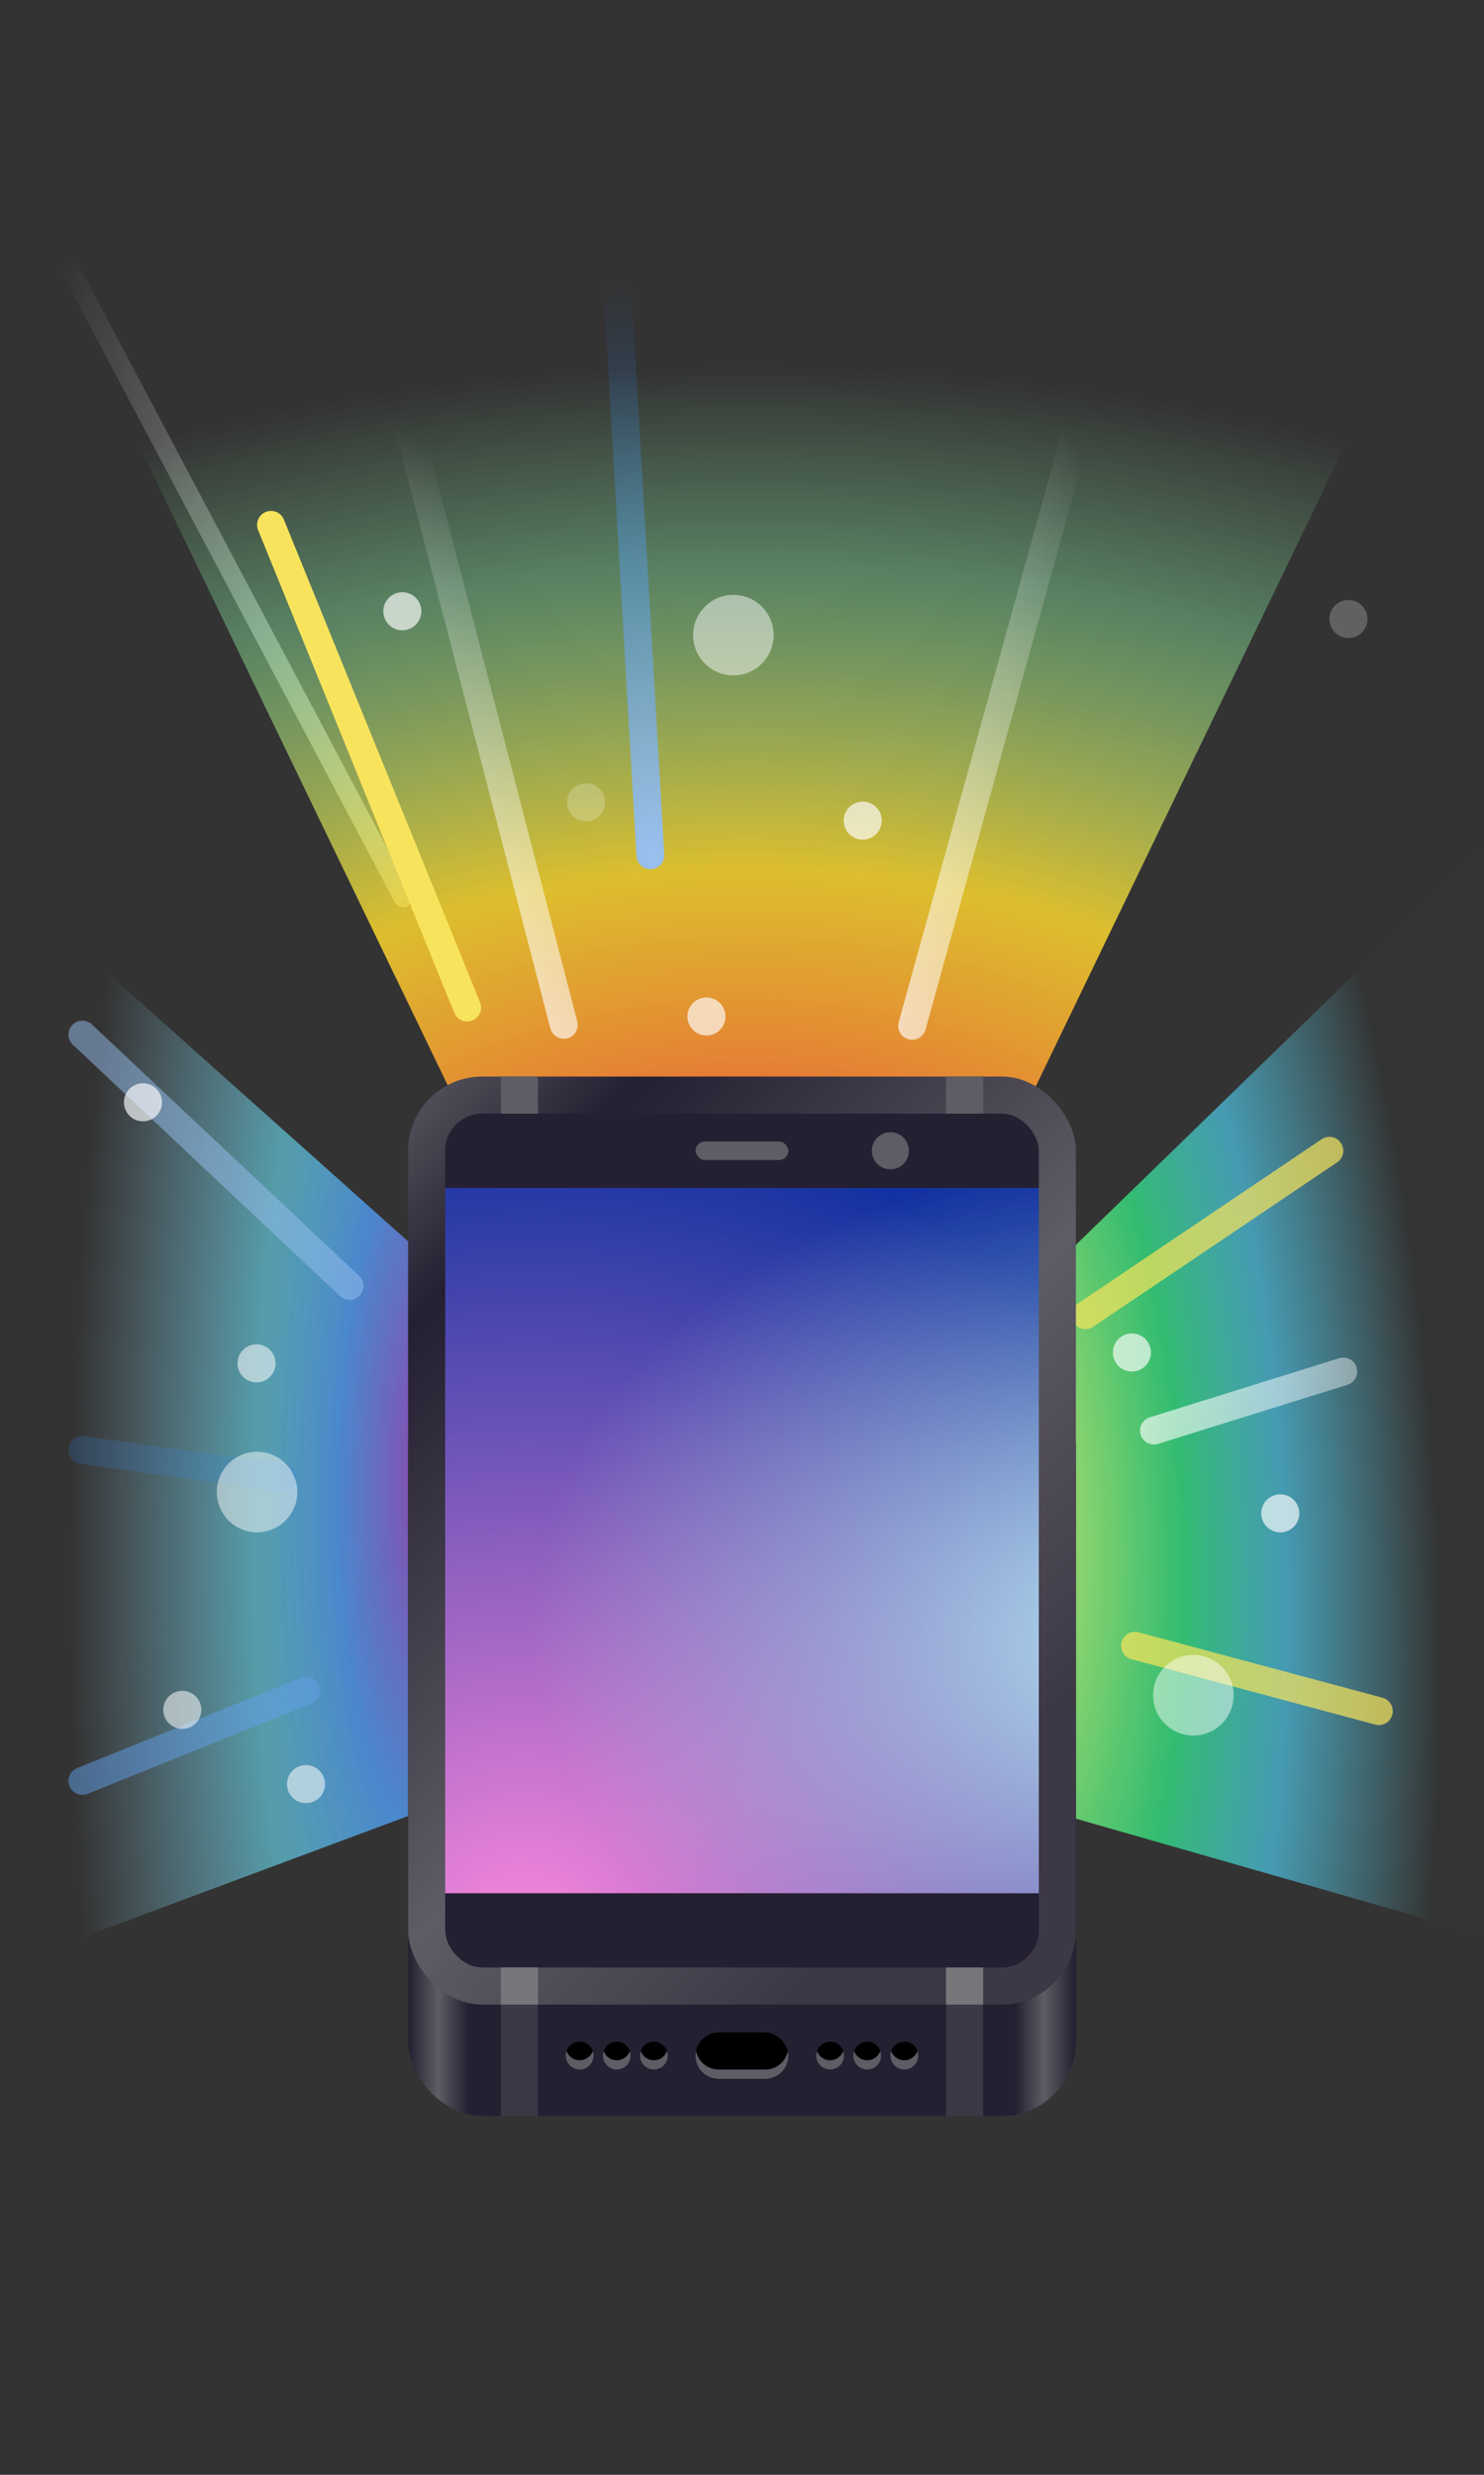 <?xml version="1.0" encoding="UTF-8" standalone="no"?>
<svg
   width="240"
   height="400"
   version="1.1"
   id="svg245"
   sodipodi:docname="welcome.svg"
   inkscape:version="1.2.1 (9c6d41e410, 2022-07-14)"
   xmlns:inkscape="http://www.inkscape.org/namespaces/inkscape"
   xmlns:sodipodi="http://sodipodi.sourceforge.net/DTD/sodipodi-0.dtd"
   xmlns:xlink="http://www.w3.org/1999/xlink"
   xmlns="http://www.w3.org/2000/svg"
   xmlns:svg="http://www.w3.org/2000/svg">
  <rect width="100%" height="100%" fill="#333333" stroke="none"/>
  <sodipodi:namedview
     id="namedview247"
     pagecolor="#ffffff"
     bordercolor="#666666"
     borderopacity="1.0"
     inkscape:showpageshadow="2"
     inkscape:pageopacity="0.0"
     inkscape:pagecheckerboard="0"
     inkscape:deskcolor="#d1d1d1"
     showgrid="false"
     inkscape:zoom="2.8284271"
     inkscape:cx="19.26866"
     inkscape:cy="289.20668"
     inkscape:window-width="1920"
     inkscape:window-height="1011"
     inkscape:window-x="0"
     inkscape:window-y="0"
     inkscape:window-maximized="1"
     inkscape:current-layer="svg245">
    <inkscape:grid
       type="xygrid"
       id="grid2667" />
  </sodipodi:namedview>
  <defs
     id="defs119">
    <linearGradient
       id="m">
      <stop
         style="stop-color:#9141ac;stop-opacity:1"
         offset="0"
         id="stop2" />
      <stop
         style="stop-color:#4e98e7;stop-opacity:.847"
         offset=".266"
         id="stop4" />
      <stop
         style="stop-color:#67d5ea;stop-opacity:.654"
         offset=".486"
         id="stop6" />
      <stop
         style="stop-color:#99d6f1;stop-opacity:0"
         offset="1"
         id="stop8" />
    </linearGradient>
    <linearGradient
       id="f">
      <stop
         style="stop-color:#ed333b;stop-opacity:1"
         offset="0"
         id="stop11" />
      <stop
         style="stop-color:#f6d32d;stop-opacity:.871"
         offset=".45"
         id="stop13" />
      <stop
         style="stop-color:#8ff0a4;stop-opacity:.411"
         offset=".78"
         id="stop15" />
      <stop
         style="stop-color:#8ff0a4;stop-opacity:0"
         offset="1"
         id="stop17" />
    </linearGradient>
    <linearGradient
       id="l">
      <stop
         style="stop-color:#f9f06b;stop-opacity:1"
         offset="0"
         id="stop20" />
      <stop
         style="stop-color:#33d17a;stop-opacity:.867"
         offset=".459"
         id="stop22" />
      <stop
         style="stop-color:#4dc6e7;stop-opacity:.705"
         offset=".675"
         id="stop24" />
      <stop
         style="stop-color:#65d6ea;stop-opacity:.004"
         offset="1"
         id="stop26" />
    </linearGradient>
    <linearGradient
       id="e">
      <stop
         style="stop-color:#99c1f1;stop-opacity:1"
         offset="0"
         id="stop29" />
      <stop
         style="stop-color:#1c71d8;stop-opacity:.004"
         offset="1"
         id="stop31" />
    </linearGradient>
    <linearGradient
       id="d">
      <stop
         style="stop-color:#fff;stop-opacity:1"
         offset="0"
         id="stop34" />
      <stop
         style="stop-color:#fff;stop-opacity:0"
         offset="1"
         id="stop36" />
    </linearGradient>
    <linearGradient
       xlink:href="#a"
       id="y"
       gradientUnits="userSpaceOnUse"
       gradientTransform="matrix(0.173,0,0,0.238,-127.051,232)"
       x1="29.185"
       y1="204"
       x2="445.185"
       y2="204" />
    <linearGradient
       id="a">
      <stop
         offset="0"
         style="stop-color:#241f31;stop-opacity:1"
         id="stop40" />
      <stop
         style="stop-color:#5e5c64;stop-opacity:1"
         offset=".045"
         id="stop42" />
      <stop
         offset=".091"
         style="stop-color:#241f31;stop-opacity:1"
         id="stop44" />
      <stop
         style="stop-color:#241f31;stop-opacity:1"
         offset=".909"
         id="stop46" />
      <stop
         offset=".953"
         style="stop-color:#5e5c64;stop-opacity:1"
         id="stop48" />
      <stop
         offset="1"
         style="stop-color:#241f31;stop-opacity:1"
         id="stop50" />
    </linearGradient>
    <linearGradient
       xlink:href="#b"
       id="z"
       gradientUnits="userSpaceOnUse"
       gradientTransform="matrix(1.125,0,0,1,-92.84,-178.377)"
       x1="-45.92"
       y1="350.377"
       x2="40.074"
       y2="421.082" />
    <linearGradient
       id="b">
      <stop
         style="stop-color:#9a9996;stop-opacity:1"
         offset="0"
         id="stop54" />
      <stop
         offset=".339"
         style="stop-color:#241f31;stop-opacity:1"
         id="stop56" />
      <stop
         style="stop-color:#5e5c64;stop-opacity:1"
         offset=".72"
         id="stop58" />
      <stop
         style="stop-color:#3d3846;stop-opacity:1"
         offset="1"
         id="stop60" />
    </linearGradient>
    <linearGradient
       id="g">
      <stop
         offset="0"
         style="stop-color:#fd86db;stop-opacity:1"
         id="stop63" />
      <stop
         offset="1"
         style="stop-color:#102f9f;stop-opacity:1"
         id="stop65" />
    </linearGradient>
    <linearGradient
       id="h">
      <stop
         style="stop-color:#bde8f7;stop-opacity:1"
         offset="0"
         id="stop68" />
      <stop
         style="stop-color:#aedfde;stop-opacity:.016"
         offset="1"
         id="stop70" />
    </linearGradient>
    <linearGradient
       id="i">
      <stop
         offset="0"
         stop-color="#fff"
         id="stop73" />
      <stop
         offset=".519"
         stop-color="#fff"
         id="stop75" />
      <stop
         offset=".734"
         stop-color="#cfcfcf"
         id="stop77" />
      <stop
         offset="1"
         stop-color="#dcdcdc"
         id="stop79" />
    </linearGradient>
    <linearGradient
       id="j">
      <stop
         offset="0"
         stop-color="#ed686f"
         id="stop82" />
      <stop
         offset=".865"
         stop-color="#a51d2d"
         id="stop84" />
      <stop
         offset="1"
         stop-color="#e01b24"
         id="stop86" />
    </linearGradient>
    <linearGradient
       id="k">
      <stop
         offset="0"
         stop-color="#ed686f"
         id="stop89" />
      <stop
         offset=".911"
         stop-color="#a51d2d"
         id="stop91" />
      <stop
         offset="1"
         stop-color="#e01b24"
         id="stop93" />
    </linearGradient>
    <linearGradient
       id="c">
      <stop
         offset="0"
         stop-color="#051224"
         style="stop-color:#98c1f1;stop-opacity:0"
         id="stop96" />
      <stop
         offset="1"
         stop-color="#3584e4"
         id="stop98" />
    </linearGradient>
    <linearGradient
       xlink:href="#c"
       id="r"
       x1="144"
       y1="400"
       x2="144"
       y2="252"
       gradientUnits="userSpaceOnUse"
       gradientTransform="translate(0 12)" />
    <radialGradient
       xlink:href="#d"
       id="n"
       gradientUnits="userSpaceOnUse"
       gradientTransform="matrix(1.593,0,0,3.878,-291.688,-479.075)"
       cx="234.336"
       cy="170.045"
       fx="234.336"
       fy="170.045"
       r="57.233" />
    <radialGradient
       xlink:href="#d"
       id="C"
       gradientUnits="userSpaceOnUse"
       gradientTransform="matrix(-1.522,0.47,1.145,3.705,297.778,-571.887)"
       cx="247.734"
       cy="167.441"
       fx="247.734"
       fy="167.441"
       r="57.233" />
    <radialGradient
       xlink:href="#e"
       id="E"
       gradientUnits="userSpaceOnUse"
       gradientTransform="matrix(3.429,-0.175,0.213,6.282,-936.352,-788.97)"
       cx="294.088"
       cy="155.782"
       fx="294.088"
       fy="155.782"
       r="14.686" />
    <radialGradient
       xlink:href="#f"
       id="x"
       gradientUnits="userSpaceOnUse"
       gradientTransform="matrix(1.645,0,0,0.991,-340.406,12.693)"
       cx="280.333"
       cy="196.053"
       fx="280.333"
       fy="196.053"
       r="149.065" />
    <radialGradient
       xlink:href="#d"
       id="D"
       gradientUnits="userSpaceOnUse"
       gradientTransform="matrix(-1.083,1.169,2.844,2.636,-147.536,-548.35)"
       cx="247.734"
       cy="167.441"
       fx="247.734"
       fy="167.441"
       r="57.233" />
    <radialGradient
       xlink:href="#g"
       id="A"
       cx="-109.966"
       cy="257.528"
       fx="-109.966"
       fy="257.528"
       r="32"
       gradientTransform="matrix(2.735,-0.766,0.748,2.672,154.928,-488.676)"
       gradientUnits="userSpaceOnUse" />
    <radialGradient
       xlink:href="#h"
       id="B"
       gradientUnits="userSpaceOnUse"
       gradientTransform="matrix(0.761,-0.895,1.238,0.593,70.041,-95.421)"
       cx="-256.614"
       cy="195.926"
       fx="-256.614"
       fy="195.926"
       r="48" />
    <radialGradient
       r="33.5"
       fy="48.406"
       fx="79.091"
       cy="48.406"
       cx="79.091"
       gradientTransform="matrix(.005 1.622 -1.434 .004 141.702 -82.047)"
       gradientUnits="userSpaceOnUse"
       id="t"
       xlink:href="#i" />
    <radialGradient
       r="12"
       fy="54.102"
       fx="71.474"
       cy="54.102"
       cx="71.474"
       gradientTransform="matrix(4.506 0 0 4.767 -259.306 -59.706)"
       gradientUnits="userSpaceOnUse"
       id="u"
       xlink:href="#j" />
    <radialGradient
       r="14.583"
       fy="49.777"
       fx="40.152"
       cy="49.777"
       cx="40.152"
       gradientTransform="matrix(.87 4.279 -2.567 .522 148.394 -163.306)"
       gradientUnits="userSpaceOnUse"
       id="v"
       xlink:href="#k" />
    <radialGradient
       r="14.583"
       fy="49.777"
       fx="40.152"
       cy="49.777"
       cx="40.152"
       gradientTransform="matrix(.87 4.279 -2.567 .522 148.394 -163.306)"
       gradientUnits="userSpaceOnUse"
       id="w"
       xlink:href="#k" />
    <radialGradient
       xlink:href="#l"
       id="p"
       gradientUnits="userSpaceOnUse"
       gradientTransform="matrix(-0.084,-1.325,-0.51,0.032,273.86,559.626)"
       cx="243.967"
       cy="174.783"
       fx="243.967"
       fy="174.783"
       r="149.065" />
    <radialGradient
       xlink:href="#d"
       id="q"
       gradientUnits="userSpaceOnUse"
       gradientTransform="matrix(-1.82,-0.797,-1.933,4.447,936.828,-345.998)"
       cx="247.734"
       cy="167.441"
       fx="247.734"
       fy="167.441"
       r="57.233" />
    <radialGradient
       xlink:href="#m"
       id="o"
       gradientUnits="userSpaceOnUse"
       gradientTransform="matrix(0.389,0.009,-0.037,1.507,-8.672,-22.73)"
       cx="231.173"
       cy="171.146"
       fx="231.173"
       fy="171.146"
       r="149.065" />
    <clipPath
       id="s"
       clipPathUnits="userSpaceOnUse">
      <path
         d="M65 177c-18.502 0-33.5 14.998-33.5 33.5.008 7.371 4.131 15.807 11.388 23.526l12.617 13.171H75.02l12.137-13.245c6.636-7.059 11.33-16.117 11.344-23.452 0-18.502-14.998-33.5-33.5-33.5z"
         style="marker:none"
         fill="#fff"
         stroke-width="2"
         id="path116" />
    </clipPath>
    <clipPath
       clipPathUnits="userSpaceOnUse"
       id="clipPath1145-7">
      <path
         id="path1147-3"
         style="display:inline;fill:url(#linearGradient1149);fill-opacity:1;stroke:none;stroke-width:2.589;stroke-linecap:round;stroke-opacity:1;stop-color:#000000"
         d="m 704.278,841.11 c 0,69.083 -53.578,165.635 -53.578,165.635 0,0 -53.578,-96.393 -53.578,-165.635 0,-29.59 23.988,-53.578 53.578,-53.578 29.59,0 53.578,23.988 53.578,53.578 z"
         sodipodi:nodetypes="scsss" />
    </clipPath>
    <inkscape:path-effect
       effect="fillet_chamfer"
       id="path-effect562-7"
       is_visible="true"
       lpeversion="1"
       satellites_param="F,0,0,1,0,10.172,0,1 @ F,0,0,1,0,32.631,0,1 @ F,0,0,1,0,24.814,0,1 @ F,0,0,1,0,16.33,0,1"
       unit="px"
       method="auto"
       mode="F"
       radius="0"
       chamfer_steps="1"
       flexible="false"
       use_knot_distance="true"
       apply_no_radius="true"
       apply_with_radius="true"
       only_selected="false"
       hide_knots="false"
       nodesatellites_param="F,0,0,1,0,10.172,0,1 @ F,0,0,1,0,32.631,0,1 @ F,0,0,1,0,24.814,0,1 @ F,0,0,1,0,16.33,0,1" />
    <inkscape:path-effect
       effect="fillet_chamfer"
       id="path-effect566-8"
       is_visible="true"
       lpeversion="1"
       satellites_param="F,0,0,1,0,10.172,0,1 @ F,0,0,1,0,32.631,0,1 @ F,0,0,1,0,24.814,0,1 @ F,0,0,1,0,16.33,0,1"
       unit="px"
       method="auto"
       mode="F"
       radius="0"
       chamfer_steps="1"
       flexible="false"
       use_knot_distance="true"
       apply_no_radius="true"
       apply_with_radius="true"
       only_selected="false"
       hide_knots="false"
       nodesatellites_param="F,0,0,1,0,10.172,0,1 @ F,0,0,1,0,32.631,0,1 @ F,0,0,1,0,24.814,0,1 @ F,0,0,1,0,16.33,0,1" />
    <clipPath
       clipPathUnits="userSpaceOnUse"
       id="clipPath1145-7-3">
      <path
         id="path1147-3-6"
         style="display:inline;fill:url(#linearGradient1149);fill-opacity:1;stroke:none;stroke-width:2.589;stroke-linecap:round;stroke-opacity:1;stop-color:#000000"
         d="m 704.278,841.11 c 0,69.083 -53.578,165.635 -53.578,165.635 0,0 -53.578,-96.393 -53.578,-165.635 0,-29.59 23.988,-53.578 53.578,-53.578 29.59,0 53.578,23.988 53.578,53.578 z"
         sodipodi:nodetypes="scsss" />
    </clipPath>
    <inkscape:path-effect
       effect="fillet_chamfer"
       id="path-effect562-7-7"
       is_visible="true"
       lpeversion="1"
       satellites_param="F,0,0,1,0,10.172,0,1 @ F,0,0,1,0,32.631,0,1 @ F,0,0,1,0,24.814,0,1 @ F,0,0,1,0,16.33,0,1"
       unit="px"
       method="auto"
       mode="F"
       radius="0"
       chamfer_steps="1"
       flexible="false"
       use_knot_distance="true"
       apply_no_radius="true"
       apply_with_radius="true"
       only_selected="false"
       hide_knots="false"
       nodesatellites_param="F,0,0,1,0,10.172,0,1 @ F,0,0,1,0,32.631,0,1 @ F,0,0,1,0,24.814,0,1 @ F,0,0,1,0,16.33,0,1" />
    <inkscape:path-effect
       effect="fillet_chamfer"
       id="path-effect566-8-5"
       is_visible="true"
       lpeversion="1"
       satellites_param="F,0,0,1,0,10.172,0,1 @ F,0,0,1,0,32.631,0,1 @ F,0,0,1,0,24.814,0,1 @ F,0,0,1,0,16.33,0,1"
       unit="px"
       method="auto"
       mode="F"
       radius="0"
       chamfer_steps="1"
       flexible="false"
       use_knot_distance="true"
       apply_no_radius="true"
       apply_with_radius="true"
       only_selected="false"
       hide_knots="false"
       nodesatellites_param="F,0,0,1,0,10.172,0,1 @ F,0,0,1,0,32.631,0,1 @ F,0,0,1,0,24.814,0,1 @ F,0,0,1,0,16.33,0,1" />
  </defs>
  <path
     style="opacity:0.88;fill:none;stroke:url(#n);stroke-width:3;stroke-linecap:round;stroke-linejoin:miter;stroke-opacity:1"
     d="M 65.176,145.144 11.597,43.919"
     id="path121" />
  <g
     transform="translate(-5.26,-0.146)"
     style="display:inline"
     id="g135">
    <path
       style="fill:url(#o);fill-opacity:1;stroke:none;stroke-width:0.75px;stroke-linecap:butt;stroke-linejoin:miter;stroke-opacity:1"
       d="m 77.26,206.147 0.12,85.242 -104.12,38.758 -8,-224 z"
       id="path123"
       sodipodi:nodetypes="ccccc" />
    <path
       style="font-variation-settings:normal;vector-effect:none;fill:none;fill-opacity:1;stroke:#99c1f1;stroke-width:4.5;stroke-linecap:round;stroke-linejoin:miter;stroke-miterlimit:4;stroke-dasharray:none;stroke-dashoffset:0;stroke-opacity:1;stop-color:#000000;opacity:0.5"
       d="M 61.788,207.993 18.583,167.366"
       id="path125" />
    <path
       style="font-variation-settings:normal;opacity:0.2;vector-effect:none;fill:none;fill-opacity:1;stroke:#3584e4;stroke-width:4.5;stroke-linecap:round;stroke-linejoin:miter;stroke-miterlimit:4;stroke-dasharray:none;stroke-dashoffset:0;stroke-opacity:1;stop-color:#000000"
       d="M 51.09,239.053 18.583,234.508"
       id="path127"
       sodipodi:nodetypes="cc" />
    <circle
       style="fill:#ffffff;fill-opacity:0.477;stroke:none;stroke-width:1.5;stroke-opacity:1;stop-color:#000000"
       cx="46.83"
       cy="241.303"
       r="6.511"
       id="circle129" />
    <circle
       style="fill:#ffffff;fill-opacity:0.541;stroke:none;stroke-width:1.5;stroke-opacity:1;stop-color:#000000"
       cx="46.746"
       cy="220.508"
       r="3.077"
       id="circle131" />
    <circle
       style="fill:#ffffff;fill-opacity:0.658;stroke:none;stroke-width:1.5;stroke-opacity:1;stop-color:#000000"
       cx="28.382"
       cy="178.308"
       r="3.077"
       id="circle133" />
    <path
       style="font-variation-settings:normal;vector-effect:none;fill:none;fill-opacity:1;stroke:#62a0ea;stroke-width:4.5;stroke-linecap:round;stroke-linejoin:miter;stroke-miterlimit:4;stroke-dasharray:none;stroke-dashoffset:0;stroke-opacity:1;stop-color:#000000;opacity:0.5"
       d="M 54.746,273.431 18.583,287.993"
       id="path2489"
       sodipodi:nodetypes="cc" />
    <circle
       style="fill:#ffffff;fill-opacity:0.541;stroke:none;stroke-width:1.5;stroke-opacity:1;stop-color:#000000"
       cx="34.746"
       cy="276.508"
       r="3.077"
       id="circle2491" />
    <circle
       style="fill:#ffffff;fill-opacity:0.541;stroke:none;stroke-width:1.5;stroke-opacity:1;stop-color:#000000"
       cx="54.746"
       cy="288.508"
       r="3.077"
       id="circle2493" />
  </g>
  <g
     transform="translate(-8.198,0.828)"
     style="display:inline"
     id="g149">
    <path
       style="fill:url(#p);fill-opacity:1;stroke:none;stroke-width:0.75px;stroke-linecap:butt;stroke-linejoin:miter;stroke-opacity:1"
       d="m 176.258,206.147 -0.12,85.242 104.06,29.783 v -216 z"
       id="path137"
       sodipodi:nodetypes="ccccc" />
    <circle
       style="fill:#ffffff;fill-opacity:0.227;stroke:none;stroke-width:1.5;stroke-opacity:1;stop-color:#000000"
       cx="226.271"
       cy="99.225"
       r="3.077"
       id="circle139" />
    <path
       style="font-variation-settings:normal;opacity:0.7;vector-effect:none;fill:none;fill-opacity:1;stroke:#f8e45c;stroke-width:4.5;stroke-linecap:round;stroke-linejoin:miter;stroke-miterlimit:4;stroke-dasharray:none;stroke-dashoffset:0;stroke-opacity:1;stop-color:#000000"
       d="m 183.75,211.743 39.444,-26.571"
       id="path141" />
    <path
       style="fill:none;stroke:url(#q);stroke-width:4.5;stroke-linecap:round;stroke-linejoin:miter;stroke-opacity:1"
       d="m 194.82,230.398 30.624,-9.548"
       id="path143" />
    <circle
       style="fill:#ffffff;fill-opacity:0.658;stroke:none;stroke-width:1.5;stroke-opacity:1;stop-color:#000000"
       cx="191.254"
       cy="217.773"
       r="3.077"
       id="circle145" />
    <circle
       style="fill:#ffffff;fill-opacity:0.658;stroke:none;stroke-width:1.5;stroke-opacity:1;stop-color:#000000"
       cx="215.254"
       cy="243.773"
       r="3.077"
       id="circle147" />
    <path
       style="font-variation-settings:normal;opacity:0.7;vector-effect:none;fill:none;fill-opacity:1;stroke:#f8e45c;stroke-width:4.5;stroke-linecap:round;stroke-linejoin:miter;stroke-miterlimit:4;stroke-dasharray:none;stroke-dashoffset:0;stroke-opacity:1;stop-color:#000000"
       d="m 191.75,265.172 39.444,10.571"
       id="path2495"
       sodipodi:nodetypes="cc" />
  </g>
  <circle
     style="display:inline;fill:#ffffff;fill-opacity:0.477;stroke:none;stroke-width:1.5;stroke-opacity:1;stop-color:#000000"
     cx="193"
     cy="274"
     r="6.511"
     id="circle129-3" />
  <path
     style="fill:url(#x);fill-opacity:1;stroke:none;stroke-width:0.75px;stroke-linecap:butt;stroke-linejoin:miter;stroke-opacity:1"
     d="M 162,187 H 78 L 8,42 h 224 z"
     id="path169" />
  <g
     style="display:inline;enable-background:new"
     id="g225"
     transform="translate(0,20)">
    <g
       transform="matrix(1.5,0,0,1.5,249,-116)"
       style="display:inline;enable-background:new"
       id="g219">
      <rect
         style="display:inline;fill:#464153;fill-opacity:1;stroke:none;stroke-width:0.25;stroke-linecap:butt;stroke-linejoin:miter;stroke-miterlimit:4;stroke-dasharray:none;stroke-dashoffset:0;stroke-opacity:1;marker:none;marker-start:none;marker-mid:none;marker-end:none;paint-order:normal;enable-background:new"
         width="64"
         height="38"
         x="-118"
         y="254"
         rx="8"
         ry="8"
         id="rect171" />
      <rect
         ry="8"
         rx="8"
         y="212"
         x="-122"
         height="80"
         width="72"
         style="display:inline;fill:url(#y);fill-opacity:1;stroke:none;stroke-width:0.25;stroke-linecap:butt;stroke-linejoin:miter;stroke-miterlimit:4;stroke-dasharray:none;stroke-dashoffset:0;stroke-opacity:1;marker:none;marker-start:none;marker-mid:none;marker-end:none;paint-order:normal;enable-background:new"
         id="rect173" />
      <rect
         style="display:inline;fill:url(#z);fill-opacity:1;stroke:none;stroke-width:0.25;stroke-linecap:butt;stroke-linejoin:miter;stroke-miterlimit:4;stroke-dasharray:none;stroke-dashoffset:0;stroke-opacity:1;marker:none;marker-start:none;marker-mid:none;marker-end:none;paint-order:normal;enable-background:new"
         width="72"
         height="100"
         x="-122"
         y="180"
         rx="8"
         ry="8"
         id="rect175" />
      <rect
         ry="4"
         rx="4"
         y="184"
         x="-118"
         height="92"
         width="64"
         style="display:inline;fill:#241f31;fill-opacity:1;stroke:none;stroke-width:0.25;stroke-linecap:butt;stroke-linejoin:miter;stroke-miterlimit:4;stroke-dasharray:none;stroke-dashoffset:0;stroke-opacity:1;marker:none;marker-start:none;marker-mid:none;marker-end:none;paint-order:normal;enable-background:new"
         id="rect177" />
      <circle
         r="2"
         cy="188"
         cx="-70"
         style="display:inline;fill:#5e5c64;fill-opacity:1;stroke:none;stroke-linecap:round;stroke-linejoin:round;enable-background:new"
         id="circle179" />
      <rect
         ry="1"
         rx="1"
         y="187"
         x="-91"
         height="2"
         width="10"
         style="display:inline;fill:#5e5c64;fill-opacity:1;stroke:none;stroke-width:1;stroke-linecap:round;stroke-linejoin:round;enable-background:new"
         id="rect181" />
      <g
         style="display:inline;stroke-width:0.707;enable-background:new"
         id="g189">
        <path
           style="opacity:1;fill:#5e5c64;fill-opacity:1;stroke:none;stroke-width:0.707;stroke-linecap:round;stroke-linejoin:round"
           d="m 46,180 h 2 v 4 h -2 z"
           transform="matrix(2,0,0,1,-204,0)"
           id="path183" />
        <path
           style="opacity:1;fill:#77767b;fill-opacity:1;stroke:none;stroke-width:0.707;stroke-linecap:round;stroke-linejoin:round"
           d="m 46,276 h 2 v 4 h -2 z"
           transform="matrix(2,0,0,1,-204,0)"
           id="path185" />
        <path
           style="opacity:1;fill:#3d3846;fill-opacity:1;stroke:none;stroke-width:0.707;stroke-linecap:round;stroke-linejoin:round"
           transform="matrix(2,0,0,-1,-204,0)"
           d="m 46,-292 h 2 v 12 h -2 z"
           id="path187" />
      </g>
      <g
         style="display:inline;stroke-width:0.707;enable-background:new"
         id="g197">
        <path
           style="opacity:1;fill:#5e5c64;fill-opacity:1;stroke:none;stroke-width:0.707;stroke-linecap:round;stroke-linejoin:round"
           d="m 80,180 h 2 v 4 h -2 z"
           transform="matrix(2,0,0,1,-224,0)"
           id="path191" />
        <path
           style="opacity:1;fill:#77767b;fill-opacity:1;stroke:none;stroke-width:0.707;stroke-linecap:round;stroke-linejoin:round"
           d="m 80,276 h 2 v 4 h -2 z"
           transform="matrix(2,0,0,1,-224,0)"
           id="path193" />
        <path
           transform="matrix(2,0,0,-1,-224,0)"
           style="opacity:1;fill:#3d3846;fill-opacity:1;stroke:none;stroke-width:0.707;stroke-linecap:round;stroke-linejoin:round"
           d="m 80,-292 h 2 v 12 h -2 z"
           id="path195" />
      </g>
      <rect
         style="display:inline;fill:#000000;fill-opacity:1;stroke:none;stroke-width:1;stroke-linecap:round;stroke-linejoin:round;enable-background:new"
         width="10"
         height="5"
         x="-91"
         y="283"
         rx="2.5"
         ry="2.5"
         id="rect199" />
      <path
         d="m -90.95,285 a 2.495,2.495 0 0 0 2.45,3 h 5 a 2.495,2.495 0 0 0 2.45,-3 2.492,2.492 0 0 1 -2.45,2 h -5 a 2.492,2.492 0 0 1 -2.45,-2 z"
         style="display:inline;fill:#5e5c64;fill-opacity:1;stroke:none;stroke-width:1;stroke-linecap:round;stroke-linejoin:round;enable-background:new"
         id="path201" />
      <g
         style="display:inline;enable-background:new"
         id="g217">
        <path
           style="display:inline;fill:#000000;fill-opacity:1;stroke:none;stroke-width:1;stroke-linecap:round;stroke-linejoin:round;enable-background:new"
           d="m 54.5,127.5 a 1.5,1.5 0 0 0 -1.5,1.5 1.5,1.5 0 0 0 1.5,1.5 1.5,1.5 0 0 0 1.5,-1.5 1.5,1.5 0 0 0 -1.5,-1.5 z m 4,0 a 1.5,1.5 0 0 0 -1.5,1.5 1.5,1.5 0 0 0 1.5,1.5 1.5,1.5 0 0 0 1.5,-1.5 1.5,1.5 0 0 0 -1.5,-1.5 z m 4,0 a 1.5,1.5 0 0 0 -1.5,1.5 1.5,1.5 0 0 0 1.5,1.5 1.5,1.5 0 0 0 1.5,-1.5 1.5,1.5 0 0 0 -1.5,-1.5 z"
           transform="translate(-158,156.5)"
           id="path203" />
        <g
           transform="translate(-123,0.5)"
           id="g211">
          <circle
             r="1.5"
             cy="285"
             cx="46.5"
             style="display:inline;fill:#000000;fill-opacity:1;stroke:none;stroke-width:1;stroke-linecap:round;stroke-linejoin:round;enable-background:new"
             id="circle205" />
          <circle
             style="display:inline;fill:#000000;fill-opacity:1;stroke:none;stroke-width:1;stroke-linecap:round;stroke-linejoin:round;enable-background:new"
             cx="50.5"
             cy="285"
             r="1.5"
             id="circle207" />
          <circle
             r="1.5"
             cy="285"
             cx="54.5"
             style="display:inline;fill:#000000;fill-opacity:1;stroke:none;stroke-width:1;stroke-linecap:round;stroke-linejoin:round;enable-background:new"
             id="circle209" />
        </g>
        <path
           style="display:inline;fill:#5e5c64;fill-opacity:1;stroke:none;stroke-width:1;stroke-linecap:round;stroke-linejoin:round;enable-background:new"
           d="M 55.914,128.498 A 1.5,1.5 0 0 1 54.5,129.5 1.5,1.5 0 0 1 53.086,128.502 1.5,1.5 0 0 0 53,129 a 1.5,1.5 0 0 0 1.5,1.5 1.5,1.5 0 0 0 1.5,-1.5 1.5,1.5 0 0 0 -0.086,-0.502 z m 4,0 A 1.5,1.5 0 0 1 58.5,129.5 1.5,1.5 0 0 1 57.086,128.502 1.5,1.5 0 0 0 57,129 a 1.5,1.5 0 0 0 1.5,1.5 1.5,1.5 0 0 0 1.5,-1.5 1.5,1.5 0 0 0 -0.086,-0.502 z m 4,0 A 1.5,1.5 0 0 1 62.5,129.5 1.5,1.5 0 0 1 61.086,128.502 1.5,1.5 0 0 0 61,129 a 1.5,1.5 0 0 0 1.5,1.5 1.5,1.5 0 0 0 1.5,-1.5 1.5,1.5 0 0 0 -0.086,-0.502 z"
           transform="translate(-158,156.5)"
           id="path213" />
        <path
           d="M 74.914,284.498 A 1.5,1.5 0 0 1 73.5,285.5 1.5,1.5 0 0 1 72.086,284.502 1.5,1.5 0 0 0 72,285 a 1.5,1.5 0 0 0 1.5,1.5 1.5,1.5 0 0 0 1.5,-1.5 1.5,1.5 0 0 0 -0.086,-0.502 z m 4,0 A 1.5,1.5 0 0 1 77.5,285.5 1.5,1.5 0 0 1 76.086,284.502 1.5,1.5 0 0 0 76,285 a 1.5,1.5 0 0 0 1.5,1.5 1.5,1.5 0 0 0 1.5,-1.5 1.5,1.5 0 0 0 -0.086,-0.502 z m 4,0 A 1.5,1.5 0 0 1 81.5,285.5 1.5,1.5 0 0 1 80.086,284.502 1.5,1.5 0 0 0 80,285 a 1.5,1.5 0 0 0 1.5,1.5 1.5,1.5 0 0 0 1.5,-1.5 1.5,1.5 0 0 0 -0.086,-0.502 z"
           style="display:inline;fill:#5e5c64;fill-opacity:1;stroke:none;stroke-width:1;stroke-linecap:round;stroke-linejoin:round;enable-background:new"
           transform="translate(-150,0.5)"
           id="path215" />
      </g>
    </g>
    <path
       style="display:inline;fill:url(#A);fill-opacity:1;stroke:none;stroke-width:0.25;stroke-linecap:butt;stroke-linejoin:miter;stroke-miterlimit:4;stroke-dasharray:none;stroke-dashoffset:0;stroke-opacity:1;marker:none;marker-start:none;marker-mid:none;marker-end:none;paint-order:normal;enable-background:new"
       d="m 38.5,202 h 64 v 76 h -64 z"
       transform="matrix(1.5,0,0,1.5,14.25,-131)"
       id="path221" />
    <path
       style="display:inline;fill:url(#B);fill-opacity:1;stroke:none;stroke-width:0.25;stroke-linecap:butt;stroke-linejoin:miter;stroke-miterlimit:4;stroke-dasharray:none;stroke-dashoffset:0;stroke-opacity:1;marker:none;marker-start:none;marker-mid:none;marker-end:none;paint-order:normal;enable-background:new"
       d="m 38.5,202 h 64 v 76 h -64 z"
       transform="matrix(1.5,0,0,1.5,14.25,-131)"
       id="path223" />
  </g>
  <path
     style="fill:none;stroke:url(#C);stroke-width:4.5;stroke-linecap:round;stroke-linejoin:miter;stroke-opacity:1"
     d="M 147.513,165.81 183.098,37.103"
     id="path227" />
  <circle
     style="fill:#ffffff;fill-opacity:0.227;stroke:none;stroke-width:1.5;stroke-opacity:1;stop-color:#000000"
     cx="94.79"
     cy="129.691"
     r="3.077"
     id="circle229" />
  <circle
     style="fill:#ffffff;fill-opacity:0.658;stroke:none;stroke-width:1.5;stroke-opacity:1;stop-color:#000000"
     cx="65.068"
     cy="98.794"
     r="3.077"
     id="circle231" />
  <path
     style="fill:none;stroke:url(#D);stroke-width:4.5;stroke-linecap:round;stroke-linejoin:miter;stroke-opacity:1"
     d="M 91.18,165.648 57.643,36.393"
     id="path233" />
  <path
     style="fill:none;stroke:#f8e45c;stroke-width:4.5;stroke-linecap:round;stroke-linejoin:miter;stroke-miterlimit:4;stroke-dasharray:none;stroke-opacity:1"
     d="M 75.551,162.844 43.826,84.826"
     id="path235" />
  <path
     style="fill:#f5c211;stroke:url(#E);stroke-width:4.5;stroke-linecap:round;stroke-linejoin:miter;stroke-miterlimit:4;stroke-dasharray:none;stroke-opacity:1"
     d="M 105.182,138.243 99.732,44.49"
     id="path237" />
  <circle
     style="fill:#ffffff;fill-opacity:0.477;stroke:none;stroke-width:1.5;stroke-opacity:1;stop-color:#000000"
     cx="118.607"
     cy="102.654"
     r="6.511"
     id="circle239" />
  <circle
     style="fill:#ffffff;fill-opacity:0.658;stroke:none;stroke-width:1.5;stroke-opacity:1;stop-color:#000000"
     cx="139.522"
     cy="132.644"
     r="3.077"
     id="circle241" />
  <circle
     style="fill:#ffffff;fill-opacity:0.658;stroke:none;stroke-width:1.5;stroke-opacity:1;stop-color:#000000"
     cx="114.248"
     cy="164.297"
     r="3.077"
     id="circle243" />
</svg>
